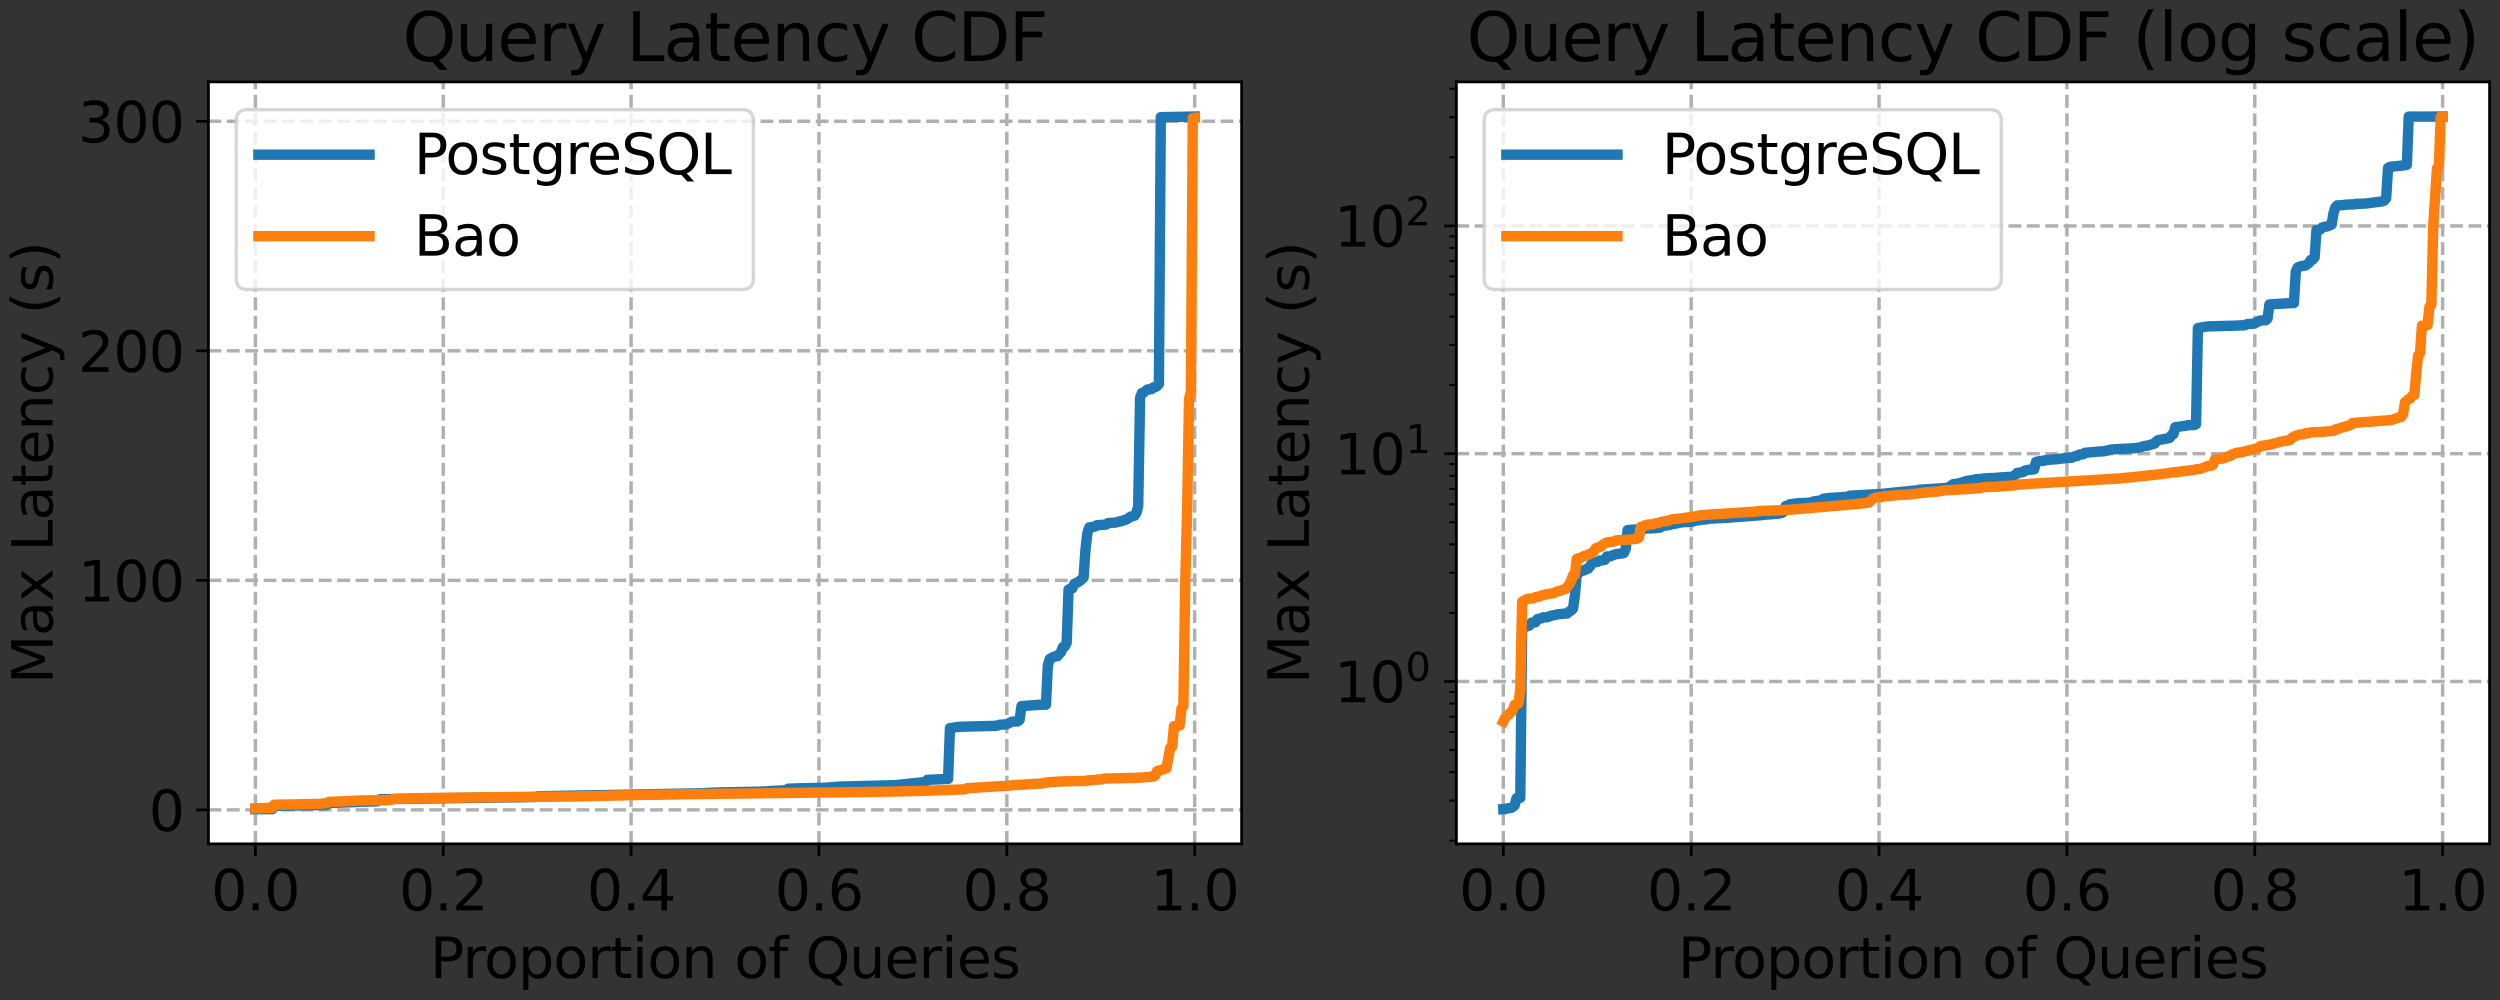 <?xml version="1.0" encoding="utf-8" standalone="no"?>
<!DOCTYPE svg PUBLIC "-//W3C//DTD SVG 1.1//EN"
  "http://www.w3.org/Graphics/SVG/1.1/DTD/svg11.dtd">
<svg height="288pt" version="1.1" viewBox="0 0 720 288" width="720pt" xmlns="http://www.w3.org/2000/svg" xmlns:xlink="http://www.w3.org/1999/xlink">
 <rect x="0" y="0" width="720" height="288" fill="#333333" stroke="none"/>
 <defs>
  <style type="text/css">*{stroke-linecap:butt;stroke-linejoin:round;}</style>
 </defs>
 <g id="figure_1">
  <g id="patch_1">
   <path d="M 0 288 
L 720 288 
L 720 0 
L 0 0 
z
" style="fill:none;"/>
  </g>
  <g id="axes_1">
   <g id="patch_2">
    <path d="M 60.025 243.03 
L 357.59 243.03 
L 357.59 23.589 
L 60.025 23.589 
z
" style="fill:#ffffff;"/>
   </g>
   <g id="matplotlib.axis_1">
    <g id="xtick_1">
     <g id="line2d_1">
      <path clip-path="url(#pa53c31eb15)" d="M 73.551 243.03 
L 73.551 23.589 
" style="fill:none;stroke:#b0b0b0;stroke-dasharray:3.7,1.6;stroke-dashoffset:0;"/>
     </g>
     <g id="line2d_2">
      <defs>
       <path d="M 0 0 
L 0 3.5 
" id="m6b19a6abd4" style="stroke:#000000;stroke-width:0.8;"/>
      </defs>
      <g>
       <use style="stroke:#000000;stroke-width:0.8;" x="73.551" xlink:href="#m6b19a6abd4" y="243.03"/>
      </g>
     </g>
     <g id="text_1">
      <!-- 0.0 -->
      <g transform="translate(60.828 262.187)scale(0.16 -0.16)">
       <defs>
        <path d="M 2034 4250 
Q 1547 4250 1301 3770 
Q 1056 3291 1056 2328 
Q 1056 1369 1301 889 
Q 1547 409 2034 409 
Q 2525 409 2770 889 
Q 3016 1369 3016 2328 
Q 3016 3291 2770 3770 
Q 2525 4250 2034 4250 
z
M 2034 4750 
Q 2819 4750 3233 4129 
Q 3647 3509 3647 2328 
Q 3647 1150 3233 529 
Q 2819 -91 2034 -91 
Q 1250 -91 836 529 
Q 422 1150 422 2328 
Q 422 3509 836 4129 
Q 1250 4750 2034 4750 
z
" id="DejaVuSans-30" transform="scale(0.016)"/>
        <path d="M 684 794 
L 1344 794 
L 1344 0 
L 684 0 
L 684 794 
z
" id="DejaVuSans-2e" transform="scale(0.016)"/>
       </defs>
       <use xlink:href="#DejaVuSans-30"/>
       <use x="63.623" xlink:href="#DejaVuSans-2e"/>
       <use x="95.41" xlink:href="#DejaVuSans-30"/>
      </g>
     </g>
    </g>
    <g id="xtick_2">
     <g id="line2d_3">
      <path clip-path="url(#pa53c31eb15)" d="M 127.654 243.03 
L 127.654 23.589 
" style="fill:none;stroke:#b0b0b0;stroke-dasharray:3.7,1.6;stroke-dashoffset:0;"/>
     </g>
     <g id="line2d_4">
      <g>
       <use style="stroke:#000000;stroke-width:0.8;" x="127.654" xlink:href="#m6b19a6abd4" y="243.03"/>
      </g>
     </g>
     <g id="text_2">
      <!-- 0.2 -->
      <g transform="translate(114.931 262.187)scale(0.16 -0.16)">
       <defs>
        <path d="M 1228 531 
L 3431 531 
L 3431 0 
L 469 0 
L 469 531 
Q 828 903 1448 1529 
Q 2069 2156 2228 2338 
Q 2531 2678 2651 2914 
Q 2772 3150 2772 3378 
Q 2772 3750 2511 3984 
Q 2250 4219 1831 4219 
Q 1534 4219 1204 4116 
Q 875 4013 500 3803 
L 500 4441 
Q 881 4594 1212 4672 
Q 1544 4750 1819 4750 
Q 2544 4750 2975 4387 
Q 3406 4025 3406 3419 
Q 3406 3131 3298 2873 
Q 3191 2616 2906 2266 
Q 2828 2175 2409 1742 
Q 1991 1309 1228 531 
z
" id="DejaVuSans-32" transform="scale(0.016)"/>
       </defs>
       <use xlink:href="#DejaVuSans-30"/>
       <use x="63.623" xlink:href="#DejaVuSans-2e"/>
       <use x="95.41" xlink:href="#DejaVuSans-32"/>
      </g>
     </g>
    </g>
    <g id="xtick_3">
     <g id="line2d_5">
      <path clip-path="url(#pa53c31eb15)" d="M 181.756 243.03 
L 181.756 23.589 
" style="fill:none;stroke:#b0b0b0;stroke-dasharray:3.7,1.6;stroke-dashoffset:0;"/>
     </g>
     <g id="line2d_6">
      <g>
       <use style="stroke:#000000;stroke-width:0.8;" x="181.756" xlink:href="#m6b19a6abd4" y="243.03"/>
      </g>
     </g>
     <g id="text_3">
      <!-- 0.4 -->
      <g transform="translate(169.034 262.187)scale(0.16 -0.16)">
       <defs>
        <path d="M 2419 4116 
L 825 1625 
L 2419 1625 
L 2419 4116 
z
M 2253 4666 
L 3047 4666 
L 3047 1625 
L 3713 1625 
L 3713 1100 
L 3047 1100 
L 3047 0 
L 2419 0 
L 2419 1100 
L 313 1100 
L 313 1709 
L 2253 4666 
z
" id="DejaVuSans-34" transform="scale(0.016)"/>
       </defs>
       <use xlink:href="#DejaVuSans-30"/>
       <use x="63.623" xlink:href="#DejaVuSans-2e"/>
       <use x="95.41" xlink:href="#DejaVuSans-34"/>
      </g>
     </g>
    </g>
    <g id="xtick_4">
     <g id="line2d_7">
      <path clip-path="url(#pa53c31eb15)" d="M 235.859 243.03 
L 235.859 23.589 
" style="fill:none;stroke:#b0b0b0;stroke-dasharray:3.7,1.6;stroke-dashoffset:0;"/>
     </g>
     <g id="line2d_8">
      <g>
       <use style="stroke:#000000;stroke-width:0.8;" x="235.859" xlink:href="#m6b19a6abd4" y="243.03"/>
      </g>
     </g>
     <g id="text_4">
      <!-- 0.6 -->
      <g transform="translate(223.136 262.187)scale(0.16 -0.16)">
       <defs>
        <path d="M 2113 2584 
Q 1688 2584 1439 2293 
Q 1191 2003 1191 1497 
Q 1191 994 1439 701 
Q 1688 409 2113 409 
Q 2538 409 2786 701 
Q 3034 994 3034 1497 
Q 3034 2003 2786 2293 
Q 2538 2584 2113 2584 
z
M 3366 4563 
L 3366 3988 
Q 3128 4100 2886 4159 
Q 2644 4219 2406 4219 
Q 1781 4219 1451 3797 
Q 1122 3375 1075 2522 
Q 1259 2794 1537 2939 
Q 1816 3084 2150 3084 
Q 2853 3084 3261 2657 
Q 3669 2231 3669 1497 
Q 3669 778 3244 343 
Q 2819 -91 2113 -91 
Q 1303 -91 875 529 
Q 447 1150 447 2328 
Q 447 3434 972 4092 
Q 1497 4750 2381 4750 
Q 2619 4750 2861 4703 
Q 3103 4656 3366 4563 
z
" id="DejaVuSans-36" transform="scale(0.016)"/>
       </defs>
       <use xlink:href="#DejaVuSans-30"/>
       <use x="63.623" xlink:href="#DejaVuSans-2e"/>
       <use x="95.41" xlink:href="#DejaVuSans-36"/>
      </g>
     </g>
    </g>
    <g id="xtick_5">
     <g id="line2d_9">
      <path clip-path="url(#pa53c31eb15)" d="M 289.962 243.03 
L 289.962 23.589 
" style="fill:none;stroke:#b0b0b0;stroke-dasharray:3.7,1.6;stroke-dashoffset:0;"/>
     </g>
     <g id="line2d_10">
      <g>
       <use style="stroke:#000000;stroke-width:0.8;" x="289.962" xlink:href="#m6b19a6abd4" y="243.03"/>
      </g>
     </g>
     <g id="text_5">
      <!-- 0.8 -->
      <g transform="translate(277.239 262.187)scale(0.16 -0.16)">
       <defs>
        <path d="M 2034 2216 
Q 1584 2216 1326 1975 
Q 1069 1734 1069 1313 
Q 1069 891 1326 650 
Q 1584 409 2034 409 
Q 2484 409 2743 651 
Q 3003 894 3003 1313 
Q 3003 1734 2745 1975 
Q 2488 2216 2034 2216 
z
M 1403 2484 
Q 997 2584 770 2862 
Q 544 3141 544 3541 
Q 544 4100 942 4425 
Q 1341 4750 2034 4750 
Q 2731 4750 3128 4425 
Q 3525 4100 3525 3541 
Q 3525 3141 3298 2862 
Q 3072 2584 2669 2484 
Q 3125 2378 3379 2068 
Q 3634 1759 3634 1313 
Q 3634 634 3220 271 
Q 2806 -91 2034 -91 
Q 1263 -91 848 271 
Q 434 634 434 1313 
Q 434 1759 690 2068 
Q 947 2378 1403 2484 
z
M 1172 3481 
Q 1172 3119 1398 2916 
Q 1625 2713 2034 2713 
Q 2441 2713 2670 2916 
Q 2900 3119 2900 3481 
Q 2900 3844 2670 4047 
Q 2441 4250 2034 4250 
Q 1625 4250 1398 4047 
Q 1172 3844 1172 3481 
z
" id="DejaVuSans-38" transform="scale(0.016)"/>
       </defs>
       <use xlink:href="#DejaVuSans-30"/>
       <use x="63.623" xlink:href="#DejaVuSans-2e"/>
       <use x="95.41" xlink:href="#DejaVuSans-38"/>
      </g>
     </g>
    </g>
    <g id="xtick_6">
     <g id="line2d_11">
      <path clip-path="url(#pa53c31eb15)" d="M 344.064 243.03 
L 344.064 23.589 
" style="fill:none;stroke:#b0b0b0;stroke-dasharray:3.7,1.6;stroke-dashoffset:0;"/>
     </g>
     <g id="line2d_12">
      <g>
       <use style="stroke:#000000;stroke-width:0.8;" x="344.064" xlink:href="#m6b19a6abd4" y="243.03"/>
      </g>
     </g>
     <g id="text_6">
      <!-- 1.0 -->
      <g transform="translate(331.342 262.187)scale(0.16 -0.16)">
       <defs>
        <path d="M 794 531 
L 1825 531 
L 1825 4091 
L 703 3866 
L 703 4441 
L 1819 4666 
L 2450 4666 
L 2450 531 
L 3481 531 
L 3481 0 
L 794 0 
L 794 531 
z
" id="DejaVuSans-31" transform="scale(0.016)"/>
       </defs>
       <use xlink:href="#DejaVuSans-31"/>
       <use x="63.623" xlink:href="#DejaVuSans-2e"/>
       <use x="95.41" xlink:href="#DejaVuSans-30"/>
      </g>
     </g>
    </g>
    <g id="text_7">
     <!-- Proportion of Queries -->
     <g transform="translate(123.846 281.672)scale(0.16 -0.16)">
      <defs>
       <path d="M 1259 4147 
L 1259 2394 
L 2053 2394 
Q 2494 2394 2734 2622 
Q 2975 2850 2975 3272 
Q 2975 3691 2734 3919 
Q 2494 4147 2053 4147 
L 1259 4147 
z
M 628 4666 
L 2053 4666 
Q 2838 4666 3239 4311 
Q 3641 3956 3641 3272 
Q 3641 2581 3239 2228 
Q 2838 1875 2053 1875 
L 1259 1875 
L 1259 0 
L 628 0 
L 628 4666 
z
" id="DejaVuSans-50" transform="scale(0.016)"/>
       <path d="M 2631 2963 
Q 2534 3019 2420 3045 
Q 2306 3072 2169 3072 
Q 1681 3072 1420 2755 
Q 1159 2438 1159 1844 
L 1159 0 
L 581 0 
L 581 3500 
L 1159 3500 
L 1159 2956 
Q 1341 3275 1631 3429 
Q 1922 3584 2338 3584 
Q 2397 3584 2469 3576 
Q 2541 3569 2628 3553 
L 2631 2963 
z
" id="DejaVuSans-72" transform="scale(0.016)"/>
       <path d="M 1959 3097 
Q 1497 3097 1228 2736 
Q 959 2375 959 1747 
Q 959 1119 1226 758 
Q 1494 397 1959 397 
Q 2419 397 2687 759 
Q 2956 1122 2956 1747 
Q 2956 2369 2687 2733 
Q 2419 3097 1959 3097 
z
M 1959 3584 
Q 2709 3584 3137 3096 
Q 3566 2609 3566 1747 
Q 3566 888 3137 398 
Q 2709 -91 1959 -91 
Q 1206 -91 779 398 
Q 353 888 353 1747 
Q 353 2609 779 3096 
Q 1206 3584 1959 3584 
z
" id="DejaVuSans-6f" transform="scale(0.016)"/>
       <path d="M 1159 525 
L 1159 -1331 
L 581 -1331 
L 581 3500 
L 1159 3500 
L 1159 2969 
Q 1341 3281 1617 3432 
Q 1894 3584 2278 3584 
Q 2916 3584 3314 3078 
Q 3713 2572 3713 1747 
Q 3713 922 3314 415 
Q 2916 -91 2278 -91 
Q 1894 -91 1617 61 
Q 1341 213 1159 525 
z
M 3116 1747 
Q 3116 2381 2855 2742 
Q 2594 3103 2138 3103 
Q 1681 3103 1420 2742 
Q 1159 2381 1159 1747 
Q 1159 1113 1420 752 
Q 1681 391 2138 391 
Q 2594 391 2855 752 
Q 3116 1113 3116 1747 
z
" id="DejaVuSans-70" transform="scale(0.016)"/>
       <path d="M 1172 4494 
L 1172 3500 
L 2356 3500 
L 2356 3053 
L 1172 3053 
L 1172 1153 
Q 1172 725 1289 603 
Q 1406 481 1766 481 
L 2356 481 
L 2356 0 
L 1766 0 
Q 1100 0 847 248 
Q 594 497 594 1153 
L 594 3053 
L 172 3053 
L 172 3500 
L 594 3500 
L 594 4494 
L 1172 4494 
z
" id="DejaVuSans-74" transform="scale(0.016)"/>
       <path d="M 603 3500 
L 1178 3500 
L 1178 0 
L 603 0 
L 603 3500 
z
M 603 4863 
L 1178 4863 
L 1178 4134 
L 603 4134 
L 603 4863 
z
" id="DejaVuSans-69" transform="scale(0.016)"/>
       <path d="M 3513 2113 
L 3513 0 
L 2938 0 
L 2938 2094 
Q 2938 2591 2744 2837 
Q 2550 3084 2163 3084 
Q 1697 3084 1428 2787 
Q 1159 2491 1159 1978 
L 1159 0 
L 581 0 
L 581 3500 
L 1159 3500 
L 1159 2956 
Q 1366 3272 1645 3428 
Q 1925 3584 2291 3584 
Q 2894 3584 3203 3211 
Q 3513 2838 3513 2113 
z
" id="DejaVuSans-6e" transform="scale(0.016)"/>
       <path id="DejaVuSans-20" transform="scale(0.016)"/>
       <path d="M 2375 4863 
L 2375 4384 
L 1825 4384 
Q 1516 4384 1395 4259 
Q 1275 4134 1275 3809 
L 1275 3500 
L 2222 3500 
L 2222 3053 
L 1275 3053 
L 1275 0 
L 697 0 
L 697 3053 
L 147 3053 
L 147 3500 
L 697 3500 
L 697 3744 
Q 697 4328 969 4595 
Q 1241 4863 1831 4863 
L 2375 4863 
z
" id="DejaVuSans-66" transform="scale(0.016)"/>
       <path d="M 2522 4238 
Q 1834 4238 1429 3725 
Q 1025 3213 1025 2328 
Q 1025 1447 1429 934 
Q 1834 422 2522 422 
Q 3209 422 3611 934 
Q 4013 1447 4013 2328 
Q 4013 3213 3611 3725 
Q 3209 4238 2522 4238 
z
M 3406 84 
L 4238 -825 
L 3475 -825 
L 2784 -78 
Q 2681 -84 2626 -87 
Q 2572 -91 2522 -91 
Q 1538 -91 948 567 
Q 359 1225 359 2328 
Q 359 3434 948 4092 
Q 1538 4750 2522 4750 
Q 3503 4750 4090 4092 
Q 4678 3434 4678 2328 
Q 4678 1516 4351 937 
Q 4025 359 3406 84 
z
" id="DejaVuSans-51" transform="scale(0.016)"/>
       <path d="M 544 1381 
L 544 3500 
L 1119 3500 
L 1119 1403 
Q 1119 906 1312 657 
Q 1506 409 1894 409 
Q 2359 409 2629 706 
Q 2900 1003 2900 1516 
L 2900 3500 
L 3475 3500 
L 3475 0 
L 2900 0 
L 2900 538 
Q 2691 219 2414 64 
Q 2138 -91 1772 -91 
Q 1169 -91 856 284 
Q 544 659 544 1381 
z
M 1991 3584 
L 1991 3584 
z
" id="DejaVuSans-75" transform="scale(0.016)"/>
       <path d="M 3597 1894 
L 3597 1613 
L 953 1613 
Q 991 1019 1311 708 
Q 1631 397 2203 397 
Q 2534 397 2845 478 
Q 3156 559 3463 722 
L 3463 178 
Q 3153 47 2828 -22 
Q 2503 -91 2169 -91 
Q 1331 -91 842 396 
Q 353 884 353 1716 
Q 353 2575 817 3079 
Q 1281 3584 2069 3584 
Q 2775 3584 3186 3129 
Q 3597 2675 3597 1894 
z
M 3022 2063 
Q 3016 2534 2758 2815 
Q 2500 3097 2075 3097 
Q 1594 3097 1305 2825 
Q 1016 2553 972 2059 
L 3022 2063 
z
" id="DejaVuSans-65" transform="scale(0.016)"/>
       <path d="M 2834 3397 
L 2834 2853 
Q 2591 2978 2328 3040 
Q 2066 3103 1784 3103 
Q 1356 3103 1142 2972 
Q 928 2841 928 2578 
Q 928 2378 1081 2264 
Q 1234 2150 1697 2047 
L 1894 2003 
Q 2506 1872 2764 1633 
Q 3022 1394 3022 966 
Q 3022 478 2636 193 
Q 2250 -91 1575 -91 
Q 1294 -91 989 -36 
Q 684 19 347 128 
L 347 722 
Q 666 556 975 473 
Q 1284 391 1588 391 
Q 1994 391 2212 530 
Q 2431 669 2431 922 
Q 2431 1156 2273 1281 
Q 2116 1406 1581 1522 
L 1381 1569 
Q 847 1681 609 1914 
Q 372 2147 372 2553 
Q 372 3047 722 3315 
Q 1072 3584 1716 3584 
Q 2034 3584 2315 3537 
Q 2597 3491 2834 3397 
z
" id="DejaVuSans-73" transform="scale(0.016)"/>
      </defs>
      <use xlink:href="#DejaVuSans-50"/>
      <use x="58.553" xlink:href="#DejaVuSans-72"/>
      <use x="97.416" xlink:href="#DejaVuSans-6f"/>
      <use x="158.598" xlink:href="#DejaVuSans-70"/>
      <use x="222.074" xlink:href="#DejaVuSans-6f"/>
      <use x="283.256" xlink:href="#DejaVuSans-72"/>
      <use x="324.369" xlink:href="#DejaVuSans-74"/>
      <use x="363.578" xlink:href="#DejaVuSans-69"/>
      <use x="391.361" xlink:href="#DejaVuSans-6f"/>
      <use x="452.543" xlink:href="#DejaVuSans-6e"/>
      <use x="515.922" xlink:href="#DejaVuSans-20"/>
      <use x="547.709" xlink:href="#DejaVuSans-6f"/>
      <use x="608.891" xlink:href="#DejaVuSans-66"/>
      <use x="644.096" xlink:href="#DejaVuSans-20"/>
      <use x="675.883" xlink:href="#DejaVuSans-51"/>
      <use x="754.594" xlink:href="#DejaVuSans-75"/>
      <use x="817.973" xlink:href="#DejaVuSans-65"/>
      <use x="879.496" xlink:href="#DejaVuSans-72"/>
      <use x="920.609" xlink:href="#DejaVuSans-69"/>
      <use x="948.393" xlink:href="#DejaVuSans-65"/>
      <use x="1009.916" xlink:href="#DejaVuSans-73"/>
     </g>
    </g>
   </g>
   <g id="matplotlib.axis_2">
    <g id="ytick_1">
     <g id="line2d_13">
      <path clip-path="url(#pa53c31eb15)" d="M 60.025 233.237 
L 357.59 233.237 
" style="fill:none;stroke:#b0b0b0;stroke-dasharray:3.7,1.6;stroke-dashoffset:0;"/>
     </g>
     <g id="line2d_14">
      <defs>
       <path d="M 0 0 
L -3.5 0 
" id="mbed2042af1" style="stroke:#000000;stroke-width:0.8;"/>
      </defs>
      <g>
       <use style="stroke:#000000;stroke-width:0.8;" x="60.025" xlink:href="#mbed2042af1" y="233.237"/>
      </g>
     </g>
     <g id="text_8">
      <!-- 0 -->
      <g transform="translate(42.845 239.316)scale(0.16 -0.16)">
       <use xlink:href="#DejaVuSans-30"/>
      </g>
     </g>
    </g>
    <g id="ytick_2">
     <g id="line2d_15">
      <path clip-path="url(#pa53c31eb15)" d="M 60.025 167.132 
L 357.59 167.132 
" style="fill:none;stroke:#b0b0b0;stroke-dasharray:3.7,1.6;stroke-dashoffset:0;"/>
     </g>
     <g id="line2d_16">
      <g>
       <use style="stroke:#000000;stroke-width:0.8;" x="60.025" xlink:href="#mbed2042af1" y="167.132"/>
      </g>
     </g>
     <g id="text_9">
      <!-- 100 -->
      <g transform="translate(22.485 173.211)scale(0.16 -0.16)">
       <use xlink:href="#DejaVuSans-31"/>
       <use x="63.623" xlink:href="#DejaVuSans-30"/>
       <use x="127.246" xlink:href="#DejaVuSans-30"/>
      </g>
     </g>
    </g>
    <g id="ytick_3">
     <g id="line2d_17">
      <path clip-path="url(#pa53c31eb15)" d="M 60.025 101.028 
L 357.59 101.028 
" style="fill:none;stroke:#b0b0b0;stroke-dasharray:3.7,1.6;stroke-dashoffset:0;"/>
     </g>
     <g id="line2d_18">
      <g>
       <use style="stroke:#000000;stroke-width:0.8;" x="60.025" xlink:href="#mbed2042af1" y="101.028"/>
      </g>
     </g>
     <g id="text_10">
      <!-- 200 -->
      <g transform="translate(22.485 107.106)scale(0.16 -0.16)">
       <use xlink:href="#DejaVuSans-32"/>
       <use x="63.623" xlink:href="#DejaVuSans-30"/>
       <use x="127.246" xlink:href="#DejaVuSans-30"/>
      </g>
     </g>
    </g>
    <g id="ytick_4">
     <g id="line2d_19">
      <path clip-path="url(#pa53c31eb15)" d="M 60.025 34.923 
L 357.59 34.923 
" style="fill:none;stroke:#b0b0b0;stroke-dasharray:3.7,1.6;stroke-dashoffset:0;"/>
     </g>
     <g id="line2d_20">
      <g>
       <use style="stroke:#000000;stroke-width:0.8;" x="60.025" xlink:href="#mbed2042af1" y="34.923"/>
      </g>
     </g>
     <g id="text_11">
      <!-- 300 -->
      <g transform="translate(22.485 41.002)scale(0.16 -0.16)">
       <defs>
        <path d="M 2597 2516 
Q 3050 2419 3304 2112 
Q 3559 1806 3559 1356 
Q 3559 666 3084 287 
Q 2609 -91 1734 -91 
Q 1441 -91 1130 -33 
Q 819 25 488 141 
L 488 750 
Q 750 597 1062 519 
Q 1375 441 1716 441 
Q 2309 441 2620 675 
Q 2931 909 2931 1356 
Q 2931 1769 2642 2001 
Q 2353 2234 1838 2234 
L 1294 2234 
L 1294 2753 
L 1863 2753 
Q 2328 2753 2575 2939 
Q 2822 3125 2822 3475 
Q 2822 3834 2567 4026 
Q 2313 4219 1838 4219 
Q 1578 4219 1281 4162 
Q 984 4106 628 3988 
L 628 4550 
Q 988 4650 1302 4700 
Q 1616 4750 1894 4750 
Q 2613 4750 3031 4423 
Q 3450 4097 3450 3541 
Q 3450 3153 3228 2886 
Q 3006 2619 2597 2516 
z
" id="DejaVuSans-33" transform="scale(0.016)"/>
       </defs>
       <use xlink:href="#DejaVuSans-33"/>
       <use x="63.623" xlink:href="#DejaVuSans-30"/>
       <use x="127.246" xlink:href="#DejaVuSans-30"/>
      </g>
     </g>
    </g>
    <g id="text_12">
     <!-- Max Latency (s) -->
     <g transform="translate(15.158 196.967)rotate(-90)scale(0.16 -0.16)">
      <defs>
       <path d="M 628 4666 
L 1569 4666 
L 2759 1491 
L 3956 4666 
L 4897 4666 
L 4897 0 
L 4281 0 
L 4281 4097 
L 3078 897 
L 2444 897 
L 1241 4097 
L 1241 0 
L 628 0 
L 628 4666 
z
" id="DejaVuSans-4d" transform="scale(0.016)"/>
       <path d="M 2194 1759 
Q 1497 1759 1228 1600 
Q 959 1441 959 1056 
Q 959 750 1161 570 
Q 1363 391 1709 391 
Q 2188 391 2477 730 
Q 2766 1069 2766 1631 
L 2766 1759 
L 2194 1759 
z
M 3341 1997 
L 3341 0 
L 2766 0 
L 2766 531 
Q 2569 213 2275 61 
Q 1981 -91 1556 -91 
Q 1019 -91 701 211 
Q 384 513 384 1019 
Q 384 1609 779 1909 
Q 1175 2209 1959 2209 
L 2766 2209 
L 2766 2266 
Q 2766 2663 2505 2880 
Q 2244 3097 1772 3097 
Q 1472 3097 1187 3025 
Q 903 2953 641 2809 
L 641 3341 
Q 956 3463 1253 3523 
Q 1550 3584 1831 3584 
Q 2591 3584 2966 3190 
Q 3341 2797 3341 1997 
z
" id="DejaVuSans-61" transform="scale(0.016)"/>
       <path d="M 3513 3500 
L 2247 1797 
L 3578 0 
L 2900 0 
L 1881 1375 
L 863 0 
L 184 0 
L 1544 1831 
L 300 3500 
L 978 3500 
L 1906 2253 
L 2834 3500 
L 3513 3500 
z
" id="DejaVuSans-78" transform="scale(0.016)"/>
       <path d="M 628 4666 
L 1259 4666 
L 1259 531 
L 3531 531 
L 3531 0 
L 628 0 
L 628 4666 
z
" id="DejaVuSans-4c" transform="scale(0.016)"/>
       <path d="M 3122 3366 
L 3122 2828 
Q 2878 2963 2633 3030 
Q 2388 3097 2138 3097 
Q 1578 3097 1268 2742 
Q 959 2388 959 1747 
Q 959 1106 1268 751 
Q 1578 397 2138 397 
Q 2388 397 2633 464 
Q 2878 531 3122 666 
L 3122 134 
Q 2881 22 2623 -34 
Q 2366 -91 2075 -91 
Q 1284 -91 818 406 
Q 353 903 353 1747 
Q 353 2603 823 3093 
Q 1294 3584 2113 3584 
Q 2378 3584 2631 3529 
Q 2884 3475 3122 3366 
z
" id="DejaVuSans-63" transform="scale(0.016)"/>
       <path d="M 2059 -325 
Q 1816 -950 1584 -1140 
Q 1353 -1331 966 -1331 
L 506 -1331 
L 506 -850 
L 844 -850 
Q 1081 -850 1212 -737 
Q 1344 -625 1503 -206 
L 1606 56 
L 191 3500 
L 800 3500 
L 1894 763 
L 2988 3500 
L 3597 3500 
L 2059 -325 
z
" id="DejaVuSans-79" transform="scale(0.016)"/>
       <path d="M 1984 4856 
Q 1566 4138 1362 3434 
Q 1159 2731 1159 2009 
Q 1159 1288 1364 580 
Q 1569 -128 1984 -844 
L 1484 -844 
Q 1016 -109 783 600 
Q 550 1309 550 2009 
Q 550 2706 781 3412 
Q 1013 4119 1484 4856 
L 1984 4856 
z
" id="DejaVuSans-28" transform="scale(0.016)"/>
       <path d="M 513 4856 
L 1013 4856 
Q 1481 4119 1714 3412 
Q 1947 2706 1947 2009 
Q 1947 1309 1714 600 
Q 1481 -109 1013 -844 
L 513 -844 
Q 928 -128 1133 580 
Q 1338 1288 1338 2009 
Q 1338 2731 1133 3434 
Q 928 4138 513 4856 
z
" id="DejaVuSans-29" transform="scale(0.016)"/>
      </defs>
      <use xlink:href="#DejaVuSans-4d"/>
      <use x="86.279" xlink:href="#DejaVuSans-61"/>
      <use x="147.559" xlink:href="#DejaVuSans-78"/>
      <use x="206.738" xlink:href="#DejaVuSans-20"/>
      <use x="238.525" xlink:href="#DejaVuSans-4c"/>
      <use x="294.238" xlink:href="#DejaVuSans-61"/>
      <use x="355.518" xlink:href="#DejaVuSans-74"/>
      <use x="394.727" xlink:href="#DejaVuSans-65"/>
      <use x="456.25" xlink:href="#DejaVuSans-6e"/>
      <use x="519.629" xlink:href="#DejaVuSans-63"/>
      <use x="574.609" xlink:href="#DejaVuSans-79"/>
      <use x="633.789" xlink:href="#DejaVuSans-20"/>
      <use x="665.576" xlink:href="#DejaVuSans-28"/>
      <use x="704.59" xlink:href="#DejaVuSans-73"/>
      <use x="756.689" xlink:href="#DejaVuSans-29"/>
     </g>
    </g>
   </g>
   <g id="line2d_21">
    <path clip-path="url(#pa53c31eb15)" d="M 73.551 233.055 
L 78.43 233.033 
L 78.972 232.088 
L 86.562 231.967 
L 93.609 231.856 
L 94.151 231.668 
L 94.693 231.276 
L 102.825 230.974 
L 103.909 230.895 
L 108.246 230.815 
L 108.788 230.715 
L 109.33 230.185 
L 132.099 229.833 
L 135.352 229.802 
L 154.325 229.55 
L 154.868 229.343 
L 160.831 229.218 
L 202.573 228.451 
L 203.658 228.367 
L 207.452 228.208 
L 218.295 228.016 
L 221.005 227.907 
L 222.089 227.784 
L 226.426 227.589 
L 226.968 227.154 
L 230.221 227.028 
L 237.268 226.891 
L 241.605 226.552 
L 257.869 226.129 
L 266 225.259 
L 266.542 225.181 
L 267.085 224.594 
L 273.048 224.328 
L 273.59 209.702 
L 275.758 209.376 
L 276.843 209.295 
L 286.058 209.066 
L 287.143 209.01 
L 287.685 208.754 
L 289.853 208.606 
L 291.48 207.834 
L 293.106 207.771 
L 293.648 207.312 
L 294.19 203.357 
L 295.816 203.243 
L 299.611 202.964 
L 301.238 202.937 
L 301.78 191.596 
L 302.322 189.805 
L 303.406 189.198 
L 303.948 189.017 
L 304.49 189.006 
L 305.574 187.79 
L 306.117 186.385 
L 306.659 186.193 
L 307.201 185.124 
L 307.743 169.81 
L 308.285 169.548 
L 308.827 169.453 
L 309.369 168.177 
L 310.453 167.659 
L 310.996 167.336 
L 312.08 166.271 
L 312.622 158.208 
L 313.164 153.549 
L 313.706 151.908 
L 315.332 151.645 
L 315.875 151.286 
L 318.585 151.064 
L 319.127 150.647 
L 321.296 150.496 
L 324.006 149.775 
L 325.09 149.205 
L 325.633 148.778 
L 326.717 148.523 
L 327.259 147.773 
L 327.801 145.805 
L 328.343 114.531 
L 328.885 113.185 
L 329.427 112.971 
L 330.512 112.156 
L 331.596 112.083 
L 332.138 111.575 
L 332.68 111.506 
L 333.222 111.191 
L 333.764 110.609 
L 334.306 33.741 
L 344.064 33.564 
L 344.064 33.564 
" style="fill:none;stroke:#1f77b4;stroke-linecap:square;stroke-width:3;"/>
   </g>
   <g id="line2d_22">
    <path clip-path="url(#pa53c31eb15)" d="M 73.551 232.796 
L 78.43 232.629 
L 78.972 231.755 
L 86.019 231.642 
L 91.983 231.518 
L 94.151 231.296 
L 94.693 230.953 
L 101.741 230.651 
L 103.367 230.541 
L 112.583 230.408 
L 113.125 230.088 
L 121.799 229.851 
L 125.594 229.78 
L 150.531 229.514 
L 165.168 229.392 
L 179.805 229.051 
L 182.515 228.969 
L 198.236 228.734 
L 248.111 228.111 
L 256.242 227.993 
L 260.579 227.888 
L 265.458 227.784 
L 277.927 227.325 
L 278.469 227.011 
L 286.601 226.502 
L 289.311 226.377 
L 292.564 226.054 
L 294.732 225.975 
L 297.443 225.777 
L 299.611 225.675 
L 300.153 225.644 
L 301.238 225.373 
L 303.406 225.201 
L 305.032 225.109 
L 307.201 225.02 
L 312.622 224.917 
L 313.164 224.78 
L 314.79 224.661 
L 316.959 224.454 
L 317.501 224.418 
L 318.043 224.226 
L 321.838 224.157 
L 327.801 223.992 
L 330.512 223.807 
L 332.138 223.65 
L 332.68 223.383 
L 333.222 222.108 
L 335.933 221.267 
L 337.017 215.392 
L 337.559 215.001 
L 338.101 209.123 
L 338.643 209.118 
L 339.727 208.962 
L 340.27 204.054 
L 340.812 203.394 
L 341.354 167.671 
L 341.896 146.591 
L 342.438 114.937 
L 342.98 112.664 
L 343.522 34.001 
L 344.064 33.939 
L 344.064 33.939 
" style="fill:none;stroke:#ff7f0e;stroke-linecap:square;stroke-width:3;"/>
   </g>
   <g id="patch_3">
    <path d="M 60.025 243.03 
L 60.025 23.589 
" style="fill:none;stroke:#000000;stroke-linecap:square;stroke-linejoin:miter;stroke-width:0.8;"/>
   </g>
   <g id="patch_4">
    <path d="M 357.59 243.03 
L 357.59 23.589 
" style="fill:none;stroke:#000000;stroke-linecap:square;stroke-linejoin:miter;stroke-width:0.8;"/>
   </g>
   <g id="patch_5">
    <path d="M 60.025 243.03 
L 357.59 243.03 
" style="fill:none;stroke:#000000;stroke-linecap:square;stroke-linejoin:miter;stroke-width:0.8;"/>
   </g>
   <g id="patch_6">
    <path d="M 60.025 23.589 
L 357.59 23.589 
" style="fill:none;stroke:#000000;stroke-linecap:square;stroke-linejoin:miter;stroke-width:0.8;"/>
   </g>
   <g id="text_13">
    <!-- Query Latency CDF -->
    <g transform="translate(115.965 17.589)scale(0.192 -0.192)">
     <defs>
      <path d="M 4122 4306 
L 4122 3641 
Q 3803 3938 3442 4084 
Q 3081 4231 2675 4231 
Q 1875 4231 1450 3742 
Q 1025 3253 1025 2328 
Q 1025 1406 1450 917 
Q 1875 428 2675 428 
Q 3081 428 3442 575 
Q 3803 722 4122 1019 
L 4122 359 
Q 3791 134 3420 21 
Q 3050 -91 2638 -91 
Q 1578 -91 968 557 
Q 359 1206 359 2328 
Q 359 3453 968 4101 
Q 1578 4750 2638 4750 
Q 3056 4750 3426 4639 
Q 3797 4528 4122 4306 
z
" id="DejaVuSans-43" transform="scale(0.016)"/>
      <path d="M 1259 4147 
L 1259 519 
L 2022 519 
Q 2988 519 3436 956 
Q 3884 1394 3884 2338 
Q 3884 3275 3436 3711 
Q 2988 4147 2022 4147 
L 1259 4147 
z
M 628 4666 
L 1925 4666 
Q 3281 4666 3915 4102 
Q 4550 3538 4550 2338 
Q 4550 1131 3912 565 
Q 3275 0 1925 0 
L 628 0 
L 628 4666 
z
" id="DejaVuSans-44" transform="scale(0.016)"/>
      <path d="M 628 4666 
L 3309 4666 
L 3309 4134 
L 1259 4134 
L 1259 2759 
L 3109 2759 
L 3109 2228 
L 1259 2228 
L 1259 0 
L 628 0 
L 628 4666 
z
" id="DejaVuSans-46" transform="scale(0.016)"/>
     </defs>
     <use xlink:href="#DejaVuSans-51"/>
     <use x="78.711" xlink:href="#DejaVuSans-75"/>
     <use x="142.09" xlink:href="#DejaVuSans-65"/>
     <use x="203.613" xlink:href="#DejaVuSans-72"/>
     <use x="244.727" xlink:href="#DejaVuSans-79"/>
     <use x="303.906" xlink:href="#DejaVuSans-20"/>
     <use x="335.693" xlink:href="#DejaVuSans-4c"/>
     <use x="391.406" xlink:href="#DejaVuSans-61"/>
     <use x="452.686" xlink:href="#DejaVuSans-74"/>
     <use x="491.895" xlink:href="#DejaVuSans-65"/>
     <use x="553.418" xlink:href="#DejaVuSans-6e"/>
     <use x="616.797" xlink:href="#DejaVuSans-63"/>
     <use x="671.777" xlink:href="#DejaVuSans-79"/>
     <use x="730.957" xlink:href="#DejaVuSans-20"/>
     <use x="762.744" xlink:href="#DejaVuSans-43"/>
     <use x="832.568" xlink:href="#DejaVuSans-44"/>
     <use x="909.57" xlink:href="#DejaVuSans-46"/>
    </g>
   </g>
   <g id="legend_1">
    <g id="patch_7">
     <path d="M 71.225 83.359 
L 213.778 83.359 
Q 216.978 83.359 216.978 80.159 
L 216.978 34.789 
Q 216.978 31.589 213.778 31.589 
L 71.225 31.589 
Q 68.025 31.589 68.025 34.789 
L 68.025 80.159 
Q 68.025 83.359 71.225 83.359 
z
" style="fill:#ffffff;opacity:0.8;stroke:#cccccc;stroke-linejoin:miter;"/>
    </g>
    <g id="line2d_23">
     <path d="M 74.425 44.547 
L 106.425 44.547 
" style="fill:none;stroke:#1f77b4;stroke-linecap:square;stroke-width:3;"/>
    </g>
    <g id="line2d_24"/>
    <g id="text_14">
     <!-- PostgreSQL -->
     <g transform="translate(119.225 50.147)scale(0.16 -0.16)">
      <defs>
       <path d="M 2906 1791 
Q 2906 2416 2648 2759 
Q 2391 3103 1925 3103 
Q 1463 3103 1205 2759 
Q 947 2416 947 1791 
Q 947 1169 1205 825 
Q 1463 481 1925 481 
Q 2391 481 2648 825 
Q 2906 1169 2906 1791 
z
M 3481 434 
Q 3481 -459 3084 -895 
Q 2688 -1331 1869 -1331 
Q 1566 -1331 1297 -1286 
Q 1028 -1241 775 -1147 
L 775 -588 
Q 1028 -725 1275 -790 
Q 1522 -856 1778 -856 
Q 2344 -856 2625 -561 
Q 2906 -266 2906 331 
L 2906 616 
Q 2728 306 2450 153 
Q 2172 0 1784 0 
Q 1141 0 747 490 
Q 353 981 353 1791 
Q 353 2603 747 3093 
Q 1141 3584 1784 3584 
Q 2172 3584 2450 3431 
Q 2728 3278 2906 2969 
L 2906 3500 
L 3481 3500 
L 3481 434 
z
" id="DejaVuSans-67" transform="scale(0.016)"/>
       <path d="M 3425 4513 
L 3425 3897 
Q 3066 4069 2747 4153 
Q 2428 4238 2131 4238 
Q 1616 4238 1336 4038 
Q 1056 3838 1056 3469 
Q 1056 3159 1242 3001 
Q 1428 2844 1947 2747 
L 2328 2669 
Q 3034 2534 3370 2195 
Q 3706 1856 3706 1288 
Q 3706 609 3251 259 
Q 2797 -91 1919 -91 
Q 1588 -91 1214 -16 
Q 841 59 441 206 
L 441 856 
Q 825 641 1194 531 
Q 1563 422 1919 422 
Q 2459 422 2753 634 
Q 3047 847 3047 1241 
Q 3047 1584 2836 1778 
Q 2625 1972 2144 2069 
L 1759 2144 
Q 1053 2284 737 2584 
Q 422 2884 422 3419 
Q 422 4038 858 4394 
Q 1294 4750 2059 4750 
Q 2388 4750 2728 4690 
Q 3069 4631 3425 4513 
z
" id="DejaVuSans-53" transform="scale(0.016)"/>
      </defs>
      <use xlink:href="#DejaVuSans-50"/>
      <use x="56.678" xlink:href="#DejaVuSans-6f"/>
      <use x="117.859" xlink:href="#DejaVuSans-73"/>
      <use x="169.959" xlink:href="#DejaVuSans-74"/>
      <use x="209.168" xlink:href="#DejaVuSans-67"/>
      <use x="272.645" xlink:href="#DejaVuSans-72"/>
      <use x="311.508" xlink:href="#DejaVuSans-65"/>
      <use x="373.031" xlink:href="#DejaVuSans-53"/>
      <use x="436.508" xlink:href="#DejaVuSans-51"/>
      <use x="515.219" xlink:href="#DejaVuSans-4c"/>
     </g>
    </g>
    <g id="line2d_25">
     <path d="M 74.425 68.032 
L 106.425 68.032 
" style="fill:none;stroke:#ff7f0e;stroke-linecap:square;stroke-width:3;"/>
    </g>
    <g id="line2d_26"/>
    <g id="text_15">
     <!-- Bao -->
     <g transform="translate(119.225 73.632)scale(0.16 -0.16)">
      <defs>
       <path d="M 1259 2228 
L 1259 519 
L 2272 519 
Q 2781 519 3026 730 
Q 3272 941 3272 1375 
Q 3272 1813 3026 2020 
Q 2781 2228 2272 2228 
L 1259 2228 
z
M 1259 4147 
L 1259 2741 
L 2194 2741 
Q 2656 2741 2882 2914 
Q 3109 3088 3109 3444 
Q 3109 3797 2882 3972 
Q 2656 4147 2194 4147 
L 1259 4147 
z
M 628 4666 
L 2241 4666 
Q 2963 4666 3353 4366 
Q 3744 4066 3744 3513 
Q 3744 3084 3544 2831 
Q 3344 2578 2956 2516 
Q 3422 2416 3680 2098 
Q 3938 1781 3938 1306 
Q 3938 681 3513 340 
Q 3088 0 2303 0 
L 628 0 
L 628 4666 
z
" id="DejaVuSans-42" transform="scale(0.016)"/>
      </defs>
      <use xlink:href="#DejaVuSans-42"/>
      <use x="68.604" xlink:href="#DejaVuSans-61"/>
      <use x="129.883" xlink:href="#DejaVuSans-6f"/>
     </g>
    </g>
   </g>
  </g>
  <g id="axes_2">
   <g id="patch_8">
    <path d="M 419.435 243.03 
L 717 243.03 
L 717 23.589 
L 419.435 23.589 
z
" style="fill:#ffffff;"/>
   </g>
   <g id="matplotlib.axis_3">
    <g id="xtick_7">
     <g id="line2d_27">
      <path clip-path="url(#p9433766f1a)" d="M 432.961 243.03 
L 432.961 23.589 
" style="fill:none;stroke:#b0b0b0;stroke-dasharray:3.7,1.6;stroke-dashoffset:0;"/>
     </g>
     <g id="line2d_28">
      <g>
       <use style="stroke:#000000;stroke-width:0.8;" x="432.961" xlink:href="#m6b19a6abd4" y="243.03"/>
      </g>
     </g>
     <g id="text_16">
      <!-- 0.0 -->
      <g transform="translate(420.238 262.187)scale(0.16 -0.16)">
       <use xlink:href="#DejaVuSans-30"/>
       <use x="63.623" xlink:href="#DejaVuSans-2e"/>
       <use x="95.41" xlink:href="#DejaVuSans-30"/>
      </g>
     </g>
    </g>
    <g id="xtick_8">
     <g id="line2d_29">
      <path clip-path="url(#p9433766f1a)" d="M 487.063 243.03 
L 487.063 23.589 
" style="fill:none;stroke:#b0b0b0;stroke-dasharray:3.7,1.6;stroke-dashoffset:0;"/>
     </g>
     <g id="line2d_30">
      <g>
       <use style="stroke:#000000;stroke-width:0.8;" x="487.063" xlink:href="#m6b19a6abd4" y="243.03"/>
      </g>
     </g>
     <g id="text_17">
      <!-- 0.2 -->
      <g transform="translate(474.341 262.187)scale(0.16 -0.16)">
       <use xlink:href="#DejaVuSans-30"/>
       <use x="63.623" xlink:href="#DejaVuSans-2e"/>
       <use x="95.41" xlink:href="#DejaVuSans-32"/>
      </g>
     </g>
    </g>
    <g id="xtick_9">
     <g id="line2d_31">
      <path clip-path="url(#p9433766f1a)" d="M 541.166 243.03 
L 541.166 23.589 
" style="fill:none;stroke:#b0b0b0;stroke-dasharray:3.7,1.6;stroke-dashoffset:0;"/>
     </g>
     <g id="line2d_32">
      <g>
       <use style="stroke:#000000;stroke-width:0.8;" x="541.166" xlink:href="#m6b19a6abd4" y="243.03"/>
      </g>
     </g>
     <g id="text_18">
      <!-- 0.4 -->
      <g transform="translate(528.444 262.187)scale(0.16 -0.16)">
       <use xlink:href="#DejaVuSans-30"/>
       <use x="63.623" xlink:href="#DejaVuSans-2e"/>
       <use x="95.41" xlink:href="#DejaVuSans-34"/>
      </g>
     </g>
    </g>
    <g id="xtick_10">
     <g id="line2d_33">
      <path clip-path="url(#p9433766f1a)" d="M 595.269 243.03 
L 595.269 23.589 
" style="fill:none;stroke:#b0b0b0;stroke-dasharray:3.7,1.6;stroke-dashoffset:0;"/>
     </g>
     <g id="line2d_34">
      <g>
       <use style="stroke:#000000;stroke-width:0.8;" x="595.269" xlink:href="#m6b19a6abd4" y="243.03"/>
      </g>
     </g>
     <g id="text_19">
      <!-- 0.6 -->
      <g transform="translate(582.546 262.187)scale(0.16 -0.16)">
       <use xlink:href="#DejaVuSans-30"/>
       <use x="63.623" xlink:href="#DejaVuSans-2e"/>
       <use x="95.41" xlink:href="#DejaVuSans-36"/>
      </g>
     </g>
    </g>
    <g id="xtick_11">
     <g id="line2d_35">
      <path clip-path="url(#p9433766f1a)" d="M 649.371 243.03 
L 649.371 23.589 
" style="fill:none;stroke:#b0b0b0;stroke-dasharray:3.7,1.6;stroke-dashoffset:0;"/>
     </g>
     <g id="line2d_36">
      <g>
       <use style="stroke:#000000;stroke-width:0.8;" x="649.371" xlink:href="#m6b19a6abd4" y="243.03"/>
      </g>
     </g>
     <g id="text_20">
      <!-- 0.8 -->
      <g transform="translate(636.649 262.187)scale(0.16 -0.16)">
       <use xlink:href="#DejaVuSans-30"/>
       <use x="63.623" xlink:href="#DejaVuSans-2e"/>
       <use x="95.41" xlink:href="#DejaVuSans-38"/>
      </g>
     </g>
    </g>
    <g id="xtick_12">
     <g id="line2d_37">
      <path clip-path="url(#p9433766f1a)" d="M 703.474 243.03 
L 703.474 23.589 
" style="fill:none;stroke:#b0b0b0;stroke-dasharray:3.7,1.6;stroke-dashoffset:0;"/>
     </g>
     <g id="line2d_38">
      <g>
       <use style="stroke:#000000;stroke-width:0.8;" x="703.474" xlink:href="#m6b19a6abd4" y="243.03"/>
      </g>
     </g>
     <g id="text_21">
      <!-- 1.0 -->
      <g transform="translate(690.752 262.187)scale(0.16 -0.16)">
       <use xlink:href="#DejaVuSans-31"/>
       <use x="63.623" xlink:href="#DejaVuSans-2e"/>
       <use x="95.41" xlink:href="#DejaVuSans-30"/>
      </g>
     </g>
    </g>
    <g id="text_22">
     <!-- Proportion of Queries -->
     <g transform="translate(483.256 281.672)scale(0.16 -0.16)">
      <use xlink:href="#DejaVuSans-50"/>
      <use x="58.553" xlink:href="#DejaVuSans-72"/>
      <use x="97.416" xlink:href="#DejaVuSans-6f"/>
      <use x="158.598" xlink:href="#DejaVuSans-70"/>
      <use x="222.074" xlink:href="#DejaVuSans-6f"/>
      <use x="283.256" xlink:href="#DejaVuSans-72"/>
      <use x="324.369" xlink:href="#DejaVuSans-74"/>
      <use x="363.578" xlink:href="#DejaVuSans-69"/>
      <use x="391.361" xlink:href="#DejaVuSans-6f"/>
      <use x="452.543" xlink:href="#DejaVuSans-6e"/>
      <use x="515.922" xlink:href="#DejaVuSans-20"/>
      <use x="547.709" xlink:href="#DejaVuSans-6f"/>
      <use x="608.891" xlink:href="#DejaVuSans-66"/>
      <use x="644.096" xlink:href="#DejaVuSans-20"/>
      <use x="675.883" xlink:href="#DejaVuSans-51"/>
      <use x="754.594" xlink:href="#DejaVuSans-75"/>
      <use x="817.973" xlink:href="#DejaVuSans-65"/>
      <use x="879.496" xlink:href="#DejaVuSans-72"/>
      <use x="920.609" xlink:href="#DejaVuSans-69"/>
      <use x="948.393" xlink:href="#DejaVuSans-65"/>
      <use x="1009.916" xlink:href="#DejaVuSans-73"/>
     </g>
    </g>
   </g>
   <g id="matplotlib.axis_4">
    <g id="ytick_5">
     <g id="line2d_39">
      <path clip-path="url(#p9433766f1a)" d="M 419.435 196.268 
L 717 196.268 
" style="fill:none;stroke:#b0b0b0;stroke-dasharray:3.7,1.6;stroke-dashoffset:0;"/>
     </g>
     <g id="line2d_40">
      <g>
       <use style="stroke:#000000;stroke-width:0.8;" x="419.435" xlink:href="#mbed2042af1" y="196.268"/>
      </g>
     </g>
     <g id="text_23">
      <!-- $\mathdefault{10^{0}}$ -->
      <g transform="translate(384.275 202.347)scale(0.16 -0.16)">
       <use transform="translate(0 0.766)" xlink:href="#DejaVuSans-31"/>
       <use transform="translate(63.623 0.766)" xlink:href="#DejaVuSans-30"/>
       <use transform="translate(128.203 39.047)scale(0.7)" xlink:href="#DejaVuSans-30"/>
      </g>
     </g>
    </g>
    <g id="ytick_6">
     <g id="line2d_41">
      <path clip-path="url(#p9433766f1a)" d="M 419.435 130.664 
L 717 130.664 
" style="fill:none;stroke:#b0b0b0;stroke-dasharray:3.7,1.6;stroke-dashoffset:0;"/>
     </g>
     <g id="line2d_42">
      <g>
       <use style="stroke:#000000;stroke-width:0.8;" x="419.435" xlink:href="#mbed2042af1" y="130.664"/>
      </g>
     </g>
     <g id="text_24">
      <!-- $\mathdefault{10^{1}}$ -->
      <g transform="translate(384.275 136.743)scale(0.16 -0.16)">
       <use transform="translate(0 0.684)" xlink:href="#DejaVuSans-31"/>
       <use transform="translate(63.623 0.684)" xlink:href="#DejaVuSans-30"/>
       <use transform="translate(128.203 38.966)scale(0.7)" xlink:href="#DejaVuSans-31"/>
      </g>
     </g>
    </g>
    <g id="ytick_7">
     <g id="line2d_43">
      <path clip-path="url(#p9433766f1a)" d="M 419.435 65.06 
L 717 65.06 
" style="fill:none;stroke:#b0b0b0;stroke-dasharray:3.7,1.6;stroke-dashoffset:0;"/>
     </g>
     <g id="line2d_44">
      <g>
       <use style="stroke:#000000;stroke-width:0.8;" x="419.435" xlink:href="#mbed2042af1" y="65.06"/>
      </g>
     </g>
     <g id="text_25">
      <!-- $\mathdefault{10^{2}}$ -->
      <g transform="translate(384.275 71.138)scale(0.16 -0.16)">
       <use transform="translate(0 0.766)" xlink:href="#DejaVuSans-31"/>
       <use transform="translate(63.623 0.766)" xlink:href="#DejaVuSans-30"/>
       <use transform="translate(128.203 39.047)scale(0.7)" xlink:href="#DejaVuSans-32"/>
      </g>
     </g>
    </g>
    <g id="ytick_8">
     <g id="line2d_45">
      <defs>
       <path d="M 0 0 
L -2 0 
" id="m952b9ce0b3" style="stroke:#000000;stroke-width:0.6;"/>
      </defs>
      <g>
       <use style="stroke:#000000;stroke-width:0.6;" x="419.435" xlink:href="#m952b9ce0b3" y="242.124"/>
      </g>
     </g>
    </g>
    <g id="ytick_9">
     <g id="line2d_46">
      <g>
       <use style="stroke:#000000;stroke-width:0.6;" x="419.435" xlink:href="#m952b9ce0b3" y="230.571"/>
      </g>
     </g>
    </g>
    <g id="ytick_10">
     <g id="line2d_47">
      <g>
       <use style="stroke:#000000;stroke-width:0.6;" x="419.435" xlink:href="#m952b9ce0b3" y="222.375"/>
      </g>
     </g>
    </g>
    <g id="ytick_11">
     <g id="line2d_48">
      <g>
       <use style="stroke:#000000;stroke-width:0.6;" x="419.435" xlink:href="#m952b9ce0b3" y="216.017"/>
      </g>
     </g>
    </g>
    <g id="ytick_12">
     <g id="line2d_49">
      <g>
       <use style="stroke:#000000;stroke-width:0.6;" x="419.435" xlink:href="#m952b9ce0b3" y="210.822"/>
      </g>
     </g>
    </g>
    <g id="ytick_13">
     <g id="line2d_50">
      <g>
       <use style="stroke:#000000;stroke-width:0.6;" x="419.435" xlink:href="#m952b9ce0b3" y="206.43"/>
      </g>
     </g>
    </g>
    <g id="ytick_14">
     <g id="line2d_51">
      <g>
       <use style="stroke:#000000;stroke-width:0.6;" x="419.435" xlink:href="#m952b9ce0b3" y="202.626"/>
      </g>
     </g>
    </g>
    <g id="ytick_15">
     <g id="line2d_52">
      <g>
       <use style="stroke:#000000;stroke-width:0.6;" x="419.435" xlink:href="#m952b9ce0b3" y="199.27"/>
      </g>
     </g>
    </g>
    <g id="ytick_16">
     <g id="line2d_53">
      <g>
       <use style="stroke:#000000;stroke-width:0.6;" x="419.435" xlink:href="#m952b9ce0b3" y="176.519"/>
      </g>
     </g>
    </g>
    <g id="ytick_17">
     <g id="line2d_54">
      <g>
       <use style="stroke:#000000;stroke-width:0.6;" x="419.435" xlink:href="#m952b9ce0b3" y="164.967"/>
      </g>
     </g>
    </g>
    <g id="ytick_18">
     <g id="line2d_55">
      <g>
       <use style="stroke:#000000;stroke-width:0.6;" x="419.435" xlink:href="#m952b9ce0b3" y="156.77"/>
      </g>
     </g>
    </g>
    <g id="ytick_19">
     <g id="line2d_56">
      <g>
       <use style="stroke:#000000;stroke-width:0.6;" x="419.435" xlink:href="#m952b9ce0b3" y="150.413"/>
      </g>
     </g>
    </g>
    <g id="ytick_20">
     <g id="line2d_57">
      <g>
       <use style="stroke:#000000;stroke-width:0.6;" x="419.435" xlink:href="#m952b9ce0b3" y="145.218"/>
      </g>
     </g>
    </g>
    <g id="ytick_21">
     <g id="line2d_58">
      <g>
       <use style="stroke:#000000;stroke-width:0.6;" x="419.435" xlink:href="#m952b9ce0b3" y="140.826"/>
      </g>
     </g>
    </g>
    <g id="ytick_22">
     <g id="line2d_59">
      <g>
       <use style="stroke:#000000;stroke-width:0.6;" x="419.435" xlink:href="#m952b9ce0b3" y="137.022"/>
      </g>
     </g>
    </g>
    <g id="ytick_23">
     <g id="line2d_60">
      <g>
       <use style="stroke:#000000;stroke-width:0.6;" x="419.435" xlink:href="#m952b9ce0b3" y="133.666"/>
      </g>
     </g>
    </g>
    <g id="ytick_24">
     <g id="line2d_61">
      <g>
       <use style="stroke:#000000;stroke-width:0.6;" x="419.435" xlink:href="#m952b9ce0b3" y="110.915"/>
      </g>
     </g>
    </g>
    <g id="ytick_25">
     <g id="line2d_62">
      <g>
       <use style="stroke:#000000;stroke-width:0.6;" x="419.435" xlink:href="#m952b9ce0b3" y="99.363"/>
      </g>
     </g>
    </g>
    <g id="ytick_26">
     <g id="line2d_63">
      <g>
       <use style="stroke:#000000;stroke-width:0.6;" x="419.435" xlink:href="#m952b9ce0b3" y="91.166"/>
      </g>
     </g>
    </g>
    <g id="ytick_27">
     <g id="line2d_64">
      <g>
       <use style="stroke:#000000;stroke-width:0.6;" x="419.435" xlink:href="#m952b9ce0b3" y="84.808"/>
      </g>
     </g>
    </g>
    <g id="ytick_28">
     <g id="line2d_65">
      <g>
       <use style="stroke:#000000;stroke-width:0.6;" x="419.435" xlink:href="#m952b9ce0b3" y="79.614"/>
      </g>
     </g>
    </g>
    <g id="ytick_29">
     <g id="line2d_66">
      <g>
       <use style="stroke:#000000;stroke-width:0.6;" x="419.435" xlink:href="#m952b9ce0b3" y="75.222"/>
      </g>
     </g>
    </g>
    <g id="ytick_30">
     <g id="line2d_67">
      <g>
       <use style="stroke:#000000;stroke-width:0.6;" x="419.435" xlink:href="#m952b9ce0b3" y="71.417"/>
      </g>
     </g>
    </g>
    <g id="ytick_31">
     <g id="line2d_68">
      <g>
       <use style="stroke:#000000;stroke-width:0.6;" x="419.435" xlink:href="#m952b9ce0b3" y="68.062"/>
      </g>
     </g>
    </g>
    <g id="ytick_32">
     <g id="line2d_69">
      <g>
       <use style="stroke:#000000;stroke-width:0.6;" x="419.435" xlink:href="#m952b9ce0b3" y="45.311"/>
      </g>
     </g>
    </g>
    <g id="ytick_33">
     <g id="line2d_70">
      <g>
       <use style="stroke:#000000;stroke-width:0.6;" x="419.435" xlink:href="#m952b9ce0b3" y="33.758"/>
      </g>
     </g>
    </g>
    <g id="ytick_34">
     <g id="line2d_71">
      <g>
       <use style="stroke:#000000;stroke-width:0.6;" x="419.435" xlink:href="#m952b9ce0b3" y="25.562"/>
      </g>
     </g>
    </g>
    <g id="text_26">
     <!-- Max Latency (s) -->
     <g transform="translate(376.947 196.967)rotate(-90)scale(0.16 -0.16)">
      <use xlink:href="#DejaVuSans-4d"/>
      <use x="86.279" xlink:href="#DejaVuSans-61"/>
      <use x="147.559" xlink:href="#DejaVuSans-78"/>
      <use x="206.738" xlink:href="#DejaVuSans-20"/>
      <use x="238.525" xlink:href="#DejaVuSans-4c"/>
      <use x="294.238" xlink:href="#DejaVuSans-61"/>
      <use x="355.518" xlink:href="#DejaVuSans-74"/>
      <use x="394.727" xlink:href="#DejaVuSans-65"/>
      <use x="456.25" xlink:href="#DejaVuSans-6e"/>
      <use x="519.629" xlink:href="#DejaVuSans-63"/>
      <use x="574.609" xlink:href="#DejaVuSans-79"/>
      <use x="633.789" xlink:href="#DejaVuSans-20"/>
      <use x="665.576" xlink:href="#DejaVuSans-28"/>
      <use x="704.59" xlink:href="#DejaVuSans-73"/>
      <use x="756.689" xlink:href="#DejaVuSans-29"/>
     </g>
    </g>
   </g>
   <g id="line2d_72">
    <path clip-path="url(#p9433766f1a)" d="M 432.961 233.055 
L 433.503 233.032 
L 434.045 232.83 
L 435.129 232.689 
L 435.671 232.406 
L 436.213 231.934 
L 436.755 229.919 
L 437.84 229.777 
L 438.382 180.521 
L 440.008 180.343 
L 440.55 180.06 
L 441.092 179.33 
L 442.177 179.24 
L 442.719 178.345 
L 443.261 178.174 
L 443.803 178.138 
L 444.345 177.793 
L 445.429 177.786 
L 445.971 177.66 
L 446.513 177.362 
L 447.598 177.178 
L 448.682 176.909 
L 451.392 176.657 
L 451.935 176.096 
L 452.477 175.815 
L 453.019 175.282 
L 453.561 171.638 
L 454.103 165.291 
L 454.645 165.054 
L 455.187 164.482 
L 456.271 164.26 
L 456.814 163.89 
L 457.356 163.79 
L 457.898 163.167 
L 458.44 162.225 
L 459.524 161.851 
L 460.066 161.827 
L 460.608 161.486 
L 461.693 161.321 
L 462.235 161.205 
L 462.777 160.273 
L 463.861 160.204 
L 464.403 159.899 
L 465.487 159.575 
L 467.114 159.39 
L 467.656 159.267 
L 468.198 158.116 
L 468.74 152.683 
L 474.161 152.223 
L 475.787 152.158 
L 477.956 151.987 
L 479.04 151.457 
L 480.666 151.207 
L 481.751 150.94 
L 484.461 150.421 
L 487.172 150.244 
L 487.714 150.175 
L 488.256 149.931 
L 489.34 149.805 
L 489.882 149.67 
L 491.509 149.571 
L 492.051 149.39 
L 496.93 149.146 
L 507.23 148.37 
L 508.314 148.224 
L 510.483 148.078 
L 511.025 147.96 
L 512.109 147.957 
L 513.193 147.711 
L 513.735 147.301 
L 514.277 145.741 
L 514.819 145.732 
L 515.362 145.264 
L 517.53 144.957 
L 520.241 144.841 
L 521.867 144.669 
L 522.409 144.383 
L 524.577 144.104 
L 525.12 143.643 
L 527.288 143.37 
L 528.914 143.295 
L 529.999 143.199 
L 531.625 143.094 
L 532.167 143.059 
L 532.709 142.769 
L 542.467 142.205 
L 543.551 142.072 
L 551.683 141.252 
L 552.225 141.218 
L 552.767 141.049 
L 560.899 140.507 
L 561.983 139.864 
L 562.525 139.443 
L 564.152 139.221 
L 564.694 139.003 
L 565.236 138.937 
L 566.32 138.513 
L 568.488 138.214 
L 569.031 138.007 
L 570.115 137.988 
L 571.199 137.821 
L 572.825 137.696 
L 574.452 137.659 
L 575.536 137.545 
L 578.246 137.361 
L 579.331 137.356 
L 580.415 136.801 
L 580.957 136.188 
L 582.583 135.987 
L 583.125 135.56 
L 584.21 135.299 
L 585.294 135.241 
L 585.836 135.149 
L 586.378 133.034 
L 587.462 132.778 
L 588.547 132.727 
L 589.089 132.512 
L 591.799 132.277 
L 592.341 132.27 
L 593.426 132.097 
L 596.136 131.827 
L 596.678 131.825 
L 597.762 131.326 
L 598.305 131.316 
L 598.847 130.912 
L 599.931 130.833 
L 600.473 130.407 
L 604.81 130.015 
L 605.894 129.981 
L 608.063 129.46 
L 610.231 129.325 
L 614.026 129.139 
L 615.652 128.967 
L 616.194 128.888 
L 617.821 128.39 
L 618.363 128.381 
L 620.531 127.738 
L 621.073 127.088 
L 621.615 126.729 
L 622.7 126.563 
L 624.868 126.126 
L 625.41 125.307 
L 625.952 125.03 
L 626.494 123.027 
L 629.747 122.577 
L 630.289 122.446 
L 631.915 122.414 
L 632.458 122.161 
L 633 94.485 
L 635.168 94.092 
L 636.252 93.996 
L 643.3 93.799 
L 646.552 93.659 
L 647.095 93.36 
L 649.263 93.187 
L 650.889 92.308 
L 652.516 92.238 
L 653.058 91.729 
L 653.6 87.684 
L 655.226 87.575 
L 659.563 87.298 
L 660.647 87.286 
L 661.189 78.227 
L 661.732 77.027 
L 662.816 76.632 
L 663.9 76.508 
L 664.984 75.735 
L 665.526 74.867 
L 666.068 74.751 
L 666.611 74.111 
L 667.153 66.238 
L 668.237 66.078 
L 668.779 65.513 
L 670.405 65.148 
L 671.49 64.691 
L 672.032 61.451 
L 672.574 59.735 
L 673.116 59.154 
L 674.742 59.062 
L 675.826 58.922 
L 677.995 58.86 
L 678.537 58.716 
L 681.248 58.622 
L 686.127 57.992 
L 686.669 57.741 
L 687.211 57.093 
L 687.753 48.38 
L 688.295 48.059 
L 692.632 47.59 
L 693.174 47.454 
L 693.716 33.589 
L 703.474 33.564 
L 703.474 33.564 
" style="fill:none;stroke:#1f77b4;stroke-linecap:square;stroke-width:3;"/>
   </g>
   <g id="line2d_73">
    <path clip-path="url(#p9433766f1a)" d="M 432.961 207.794 
L 433.503 206.731 
L 435.671 204.615 
L 436.213 203.001 
L 437.298 202.624 
L 437.84 198.632 
L 438.382 173.274 
L 439.466 172.686 
L 440.008 172.469 
L 441.634 172.336 
L 442.177 171.97 
L 443.261 171.851 
L 443.803 171.522 
L 444.345 171.444 
L 444.887 171.24 
L 447.056 170.901 
L 447.598 170.763 
L 448.14 170.45 
L 449.766 170.014 
L 450.308 169.74 
L 450.85 169.656 
L 451.935 168.357 
L 452.477 167.275 
L 453.019 165.682 
L 453.561 165.585 
L 454.103 160.947 
L 454.645 160.737 
L 455.187 160.672 
L 456.271 160.073 
L 456.814 160.046 
L 457.356 159.704 
L 457.898 159.558 
L 458.982 158.861 
L 459.524 157.919 
L 460.608 157.553 
L 461.15 157.401 
L 461.693 156.78 
L 462.777 156.22 
L 464.403 156.005 
L 464.945 155.935 
L 465.487 155.611 
L 468.74 155.474 
L 470.366 155.273 
L 471.451 155.163 
L 471.993 154.845 
L 472.535 151.796 
L 473.077 151.716 
L 473.619 151.322 
L 474.161 151.301 
L 474.703 151.046 
L 475.787 151.029 
L 476.872 150.706 
L 477.414 150.663 
L 478.498 150.291 
L 479.582 150.129 
L 480.124 150.066 
L 481.751 149.515 
L 483.377 149.411 
L 488.256 148.714 
L 489.34 148.476 
L 490.424 148.322 
L 505.604 147.341 
L 506.688 147.169 
L 511.567 147.001 
L 516.446 146.726 
L 517.53 146.612 
L 533.251 145.292 
L 538.13 144.764 
L 538.672 144.368 
L 539.214 143.679 
L 540.299 143.255 
L 542.467 143.051 
L 543.009 142.86 
L 545.178 142.729 
L 546.262 142.597 
L 550.057 142.407 
L 551.683 142.21 
L 553.309 141.981 
L 556.02 141.688 
L 558.188 141.555 
L 559.815 141.231 
L 562.525 141.108 
L 569.573 140.634 
L 571.199 140.356 
L 572.283 140.241 
L 575.536 140.176 
L 576.078 140.031 
L 579.873 139.821 
L 580.957 139.568 
L 610.773 137.777 
L 611.857 137.635 
L 613.484 137.5 
L 621.073 136.668 
L 622.157 136.574 
L 623.784 136.338 
L 624.326 136.306 
L 625.41 136.064 
L 627.036 135.934 
L 627.579 135.905 
L 628.121 135.746 
L 629.747 135.626 
L 630.289 135.468 
L 631.915 135.34 
L 632.458 135.143 
L 633.542 135.072 
L 634.626 134.711 
L 635.71 134.225 
L 636.794 134.155 
L 637.337 133.846 
L 637.879 132.373 
L 638.421 132.188 
L 640.047 132.077 
L 640.589 131.942 
L 641.131 131.596 
L 642.216 131.356 
L 642.758 130.89 
L 643.3 130.773 
L 643.842 130.49 
L 645.468 130.255 
L 650.347 129.055 
L 650.889 128.52 
L 651.974 128.297 
L 652.516 128.289 
L 653.6 128.025 
L 654.142 127.985 
L 655.226 127.643 
L 655.768 127.536 
L 656.31 127.315 
L 659.563 126.714 
L 660.105 126.051 
L 661.189 125.466 
L 661.732 125.406 
L 662.274 125.139 
L 663.358 125.086 
L 663.9 124.794 
L 664.442 124.777 
L 665.526 124.53 
L 668.779 124.376 
L 672.032 124.112 
L 672.574 123.644 
L 673.116 123.63 
L 673.658 123.364 
L 674.2 123.248 
L 674.742 122.988 
L 675.284 122.957 
L 676.369 122.566 
L 676.911 122.45 
L 677.453 121.839 
L 678.537 121.76 
L 688.837 120.962 
L 689.921 120.542 
L 690.463 120.412 
L 691.006 120.105 
L 691.548 120.072 
L 692.09 119.29 
L 692.632 115.823 
L 693.716 114.929 
L 694.258 114.632 
L 694.8 113.949 
L 695.342 113.748 
L 695.885 107.272 
L 696.427 102.37 
L 696.969 101.752 
L 697.511 93.792 
L 698.053 93.786 
L 699.137 93.603 
L 699.679 88.356 
L 700.221 87.718 
L 700.764 65.293 
L 701.848 48.478 
L 702.39 47.936 
L 702.932 33.626 
L 703.474 33.617 
L 703.474 33.617 
" style="fill:none;stroke:#ff7f0e;stroke-linecap:square;stroke-width:3;"/>
   </g>
   <g id="patch_9">
    <path d="M 419.435 243.03 
L 419.435 23.589 
" style="fill:none;stroke:#000000;stroke-linecap:square;stroke-linejoin:miter;stroke-width:0.8;"/>
   </g>
   <g id="patch_10">
    <path d="M 717 243.03 
L 717 23.589 
" style="fill:none;stroke:#000000;stroke-linecap:square;stroke-linejoin:miter;stroke-width:0.8;"/>
   </g>
   <g id="patch_11">
    <path d="M 419.435 243.03 
L 717 243.03 
" style="fill:none;stroke:#000000;stroke-linecap:square;stroke-linejoin:miter;stroke-width:0.8;"/>
   </g>
   <g id="patch_12">
    <path d="M 419.435 23.589 
L 717 23.589 
" style="fill:none;stroke:#000000;stroke-linecap:square;stroke-linejoin:miter;stroke-width:0.8;"/>
   </g>
   <g id="text_27">
    <!-- Query Latency CDF (log scale) -->
    <g transform="translate(422.41 17.589)scale(0.192 -0.192)">
     <defs>
      <path d="M 603 4863 
L 1178 4863 
L 1178 0 
L 603 0 
L 603 4863 
z
" id="DejaVuSans-6c" transform="scale(0.016)"/>
     </defs>
     <use xlink:href="#DejaVuSans-51"/>
     <use x="78.711" xlink:href="#DejaVuSans-75"/>
     <use x="142.09" xlink:href="#DejaVuSans-65"/>
     <use x="203.613" xlink:href="#DejaVuSans-72"/>
     <use x="244.727" xlink:href="#DejaVuSans-79"/>
     <use x="303.906" xlink:href="#DejaVuSans-20"/>
     <use x="335.693" xlink:href="#DejaVuSans-4c"/>
     <use x="391.406" xlink:href="#DejaVuSans-61"/>
     <use x="452.686" xlink:href="#DejaVuSans-74"/>
     <use x="491.895" xlink:href="#DejaVuSans-65"/>
     <use x="553.418" xlink:href="#DejaVuSans-6e"/>
     <use x="616.797" xlink:href="#DejaVuSans-63"/>
     <use x="671.777" xlink:href="#DejaVuSans-79"/>
     <use x="730.957" xlink:href="#DejaVuSans-20"/>
     <use x="762.744" xlink:href="#DejaVuSans-43"/>
     <use x="832.568" xlink:href="#DejaVuSans-44"/>
     <use x="909.57" xlink:href="#DejaVuSans-46"/>
     <use x="967.09" xlink:href="#DejaVuSans-20"/>
     <use x="998.877" xlink:href="#DejaVuSans-28"/>
     <use x="1037.891" xlink:href="#DejaVuSans-6c"/>
     <use x="1065.674" xlink:href="#DejaVuSans-6f"/>
     <use x="1126.855" xlink:href="#DejaVuSans-67"/>
     <use x="1190.332" xlink:href="#DejaVuSans-20"/>
     <use x="1222.119" xlink:href="#DejaVuSans-73"/>
     <use x="1274.219" xlink:href="#DejaVuSans-63"/>
     <use x="1329.199" xlink:href="#DejaVuSans-61"/>
     <use x="1390.479" xlink:href="#DejaVuSans-6c"/>
     <use x="1418.262" xlink:href="#DejaVuSans-65"/>
     <use x="1479.785" xlink:href="#DejaVuSans-29"/>
    </g>
   </g>
   <g id="legend_2">
    <g id="patch_13">
     <path d="M 430.635 83.359 
L 573.188 83.359 
Q 576.388 83.359 576.388 80.159 
L 576.388 34.789 
Q 576.388 31.589 573.188 31.589 
L 430.635 31.589 
Q 427.435 31.589 427.435 34.789 
L 427.435 80.159 
Q 427.435 83.359 430.635 83.359 
z
" style="fill:#ffffff;opacity:0.8;stroke:#cccccc;stroke-linejoin:miter;"/>
    </g>
    <g id="line2d_74">
     <path d="M 433.835 44.547 
L 465.835 44.547 
" style="fill:none;stroke:#1f77b4;stroke-linecap:square;stroke-width:3;"/>
    </g>
    <g id="line2d_75"/>
    <g id="text_28">
     <!-- PostgreSQL -->
     <g transform="translate(478.635 50.147)scale(0.16 -0.16)">
      <use xlink:href="#DejaVuSans-50"/>
      <use x="56.678" xlink:href="#DejaVuSans-6f"/>
      <use x="117.859" xlink:href="#DejaVuSans-73"/>
      <use x="169.959" xlink:href="#DejaVuSans-74"/>
      <use x="209.168" xlink:href="#DejaVuSans-67"/>
      <use x="272.645" xlink:href="#DejaVuSans-72"/>
      <use x="311.508" xlink:href="#DejaVuSans-65"/>
      <use x="373.031" xlink:href="#DejaVuSans-53"/>
      <use x="436.508" xlink:href="#DejaVuSans-51"/>
      <use x="515.219" xlink:href="#DejaVuSans-4c"/>
     </g>
    </g>
    <g id="line2d_76">
     <path d="M 433.835 68.032 
L 465.835 68.032 
" style="fill:none;stroke:#ff7f0e;stroke-linecap:square;stroke-width:3;"/>
    </g>
    <g id="line2d_77"/>
    <g id="text_29">
     <!-- Bao -->
     <g transform="translate(478.635 73.632)scale(0.16 -0.16)">
      <use xlink:href="#DejaVuSans-42"/>
      <use x="68.604" xlink:href="#DejaVuSans-61"/>
      <use x="129.883" xlink:href="#DejaVuSans-6f"/>
     </g>
    </g>
   </g>
  </g>
 </g>
 <defs>
  <clipPath id="pa53c31eb15">
   <rect height="219.441" width="297.565" x="60.025" y="23.589"/>
  </clipPath>
  <clipPath id="p9433766f1a">
   <rect height="219.441" width="297.565" x="419.435" y="23.589"/>
  </clipPath>
 </defs>
</svg>
